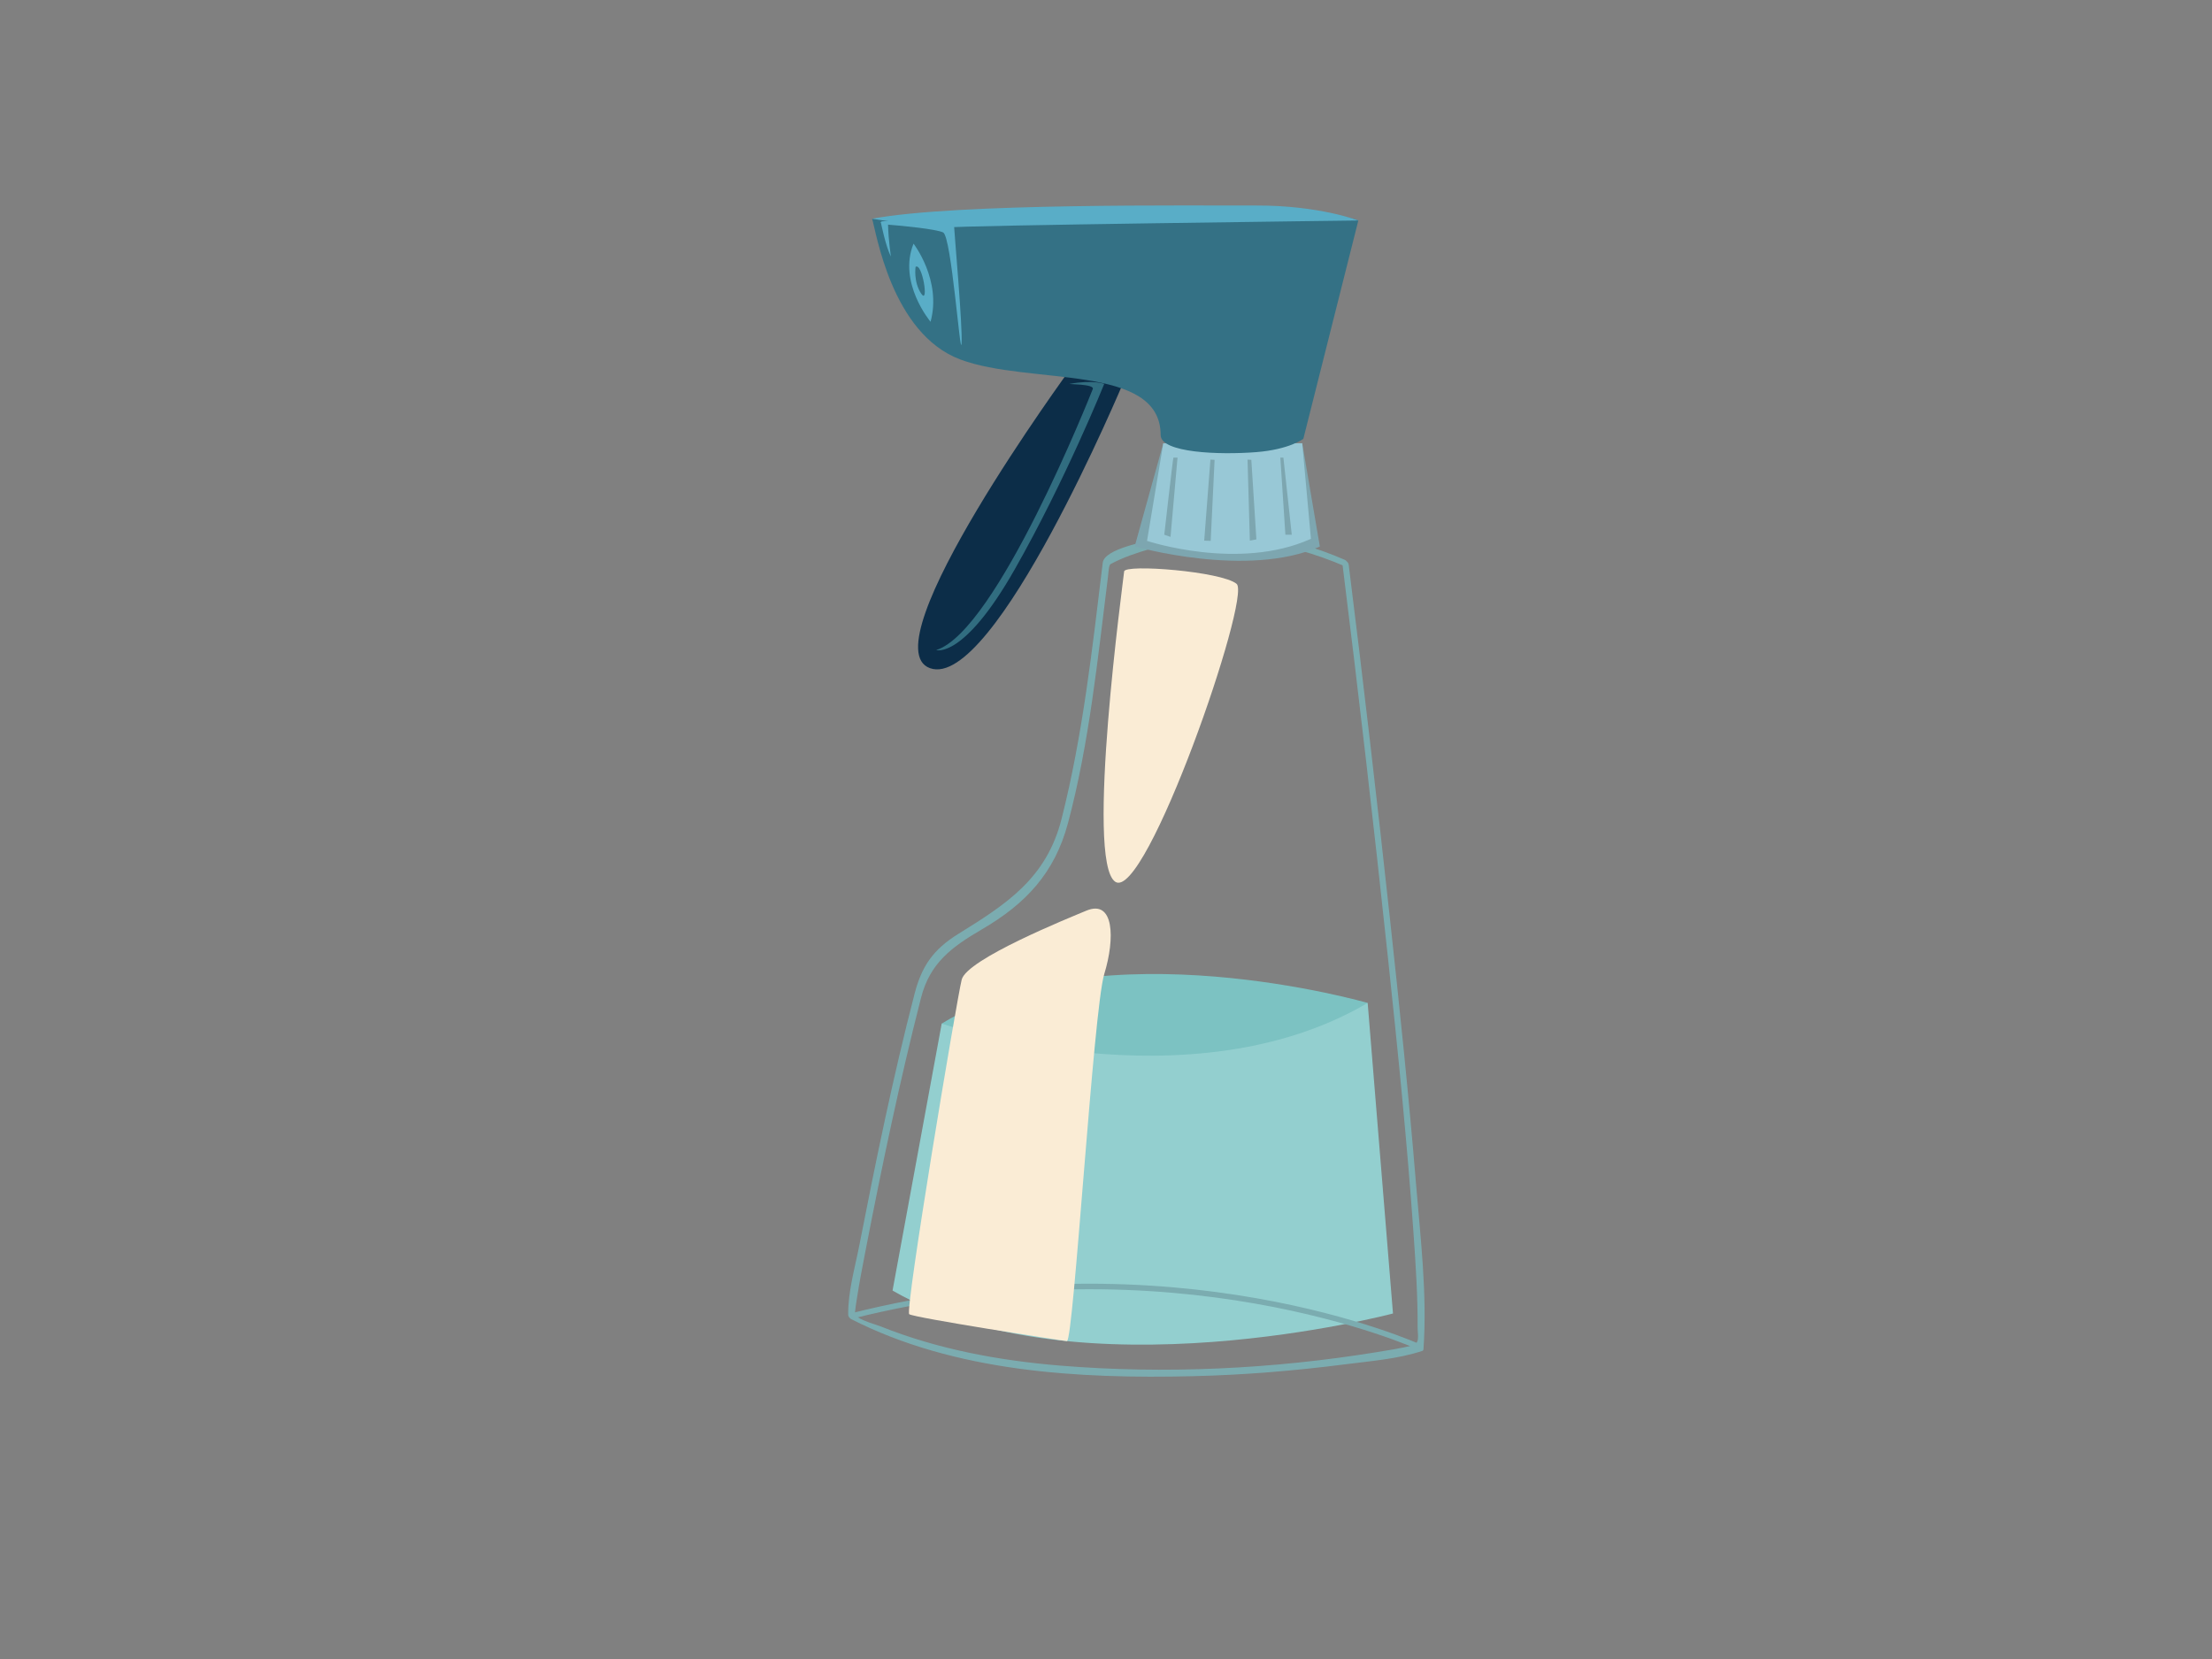 <?xml version="1.0" encoding="utf-8"?>
<!-- Generator: Adobe Illustrator 17.0.0, SVG Export Plug-In . SVG Version: 6.00 Build 0)  -->
<!DOCTYPE svg PUBLIC "-//W3C//DTD SVG 1.1//EN" "http://www.w3.org/Graphics/SVG/1.1/DTD/svg11.dtd">
<svg version="1.1" id="Layer_1" xmlns="http://www.w3.org/2000/svg" xmlns:xlink="http://www.w3.org/1999/xlink" x="0px" y="0px"
	 width="800px" height="600px" viewBox="0 0 800 600" enable-background="new 0 0 800 600" xml:space="preserve">
<rect x="0" y="0" width="800" height="600" fill="#808080" stroke="none"/>
<g>
	<path fill="#7BACB0" d="M485.431,203.308c5.964,47.747,11.481,95.556,16.574,143.405c3.52,33.076,6.887,66.192,9.218,99.377
		c0.795,11.3,1.528,22.645,1.483,33.978c-0.012,2.816,0.963,5.855-1.931,6.554c-4.288,1.035-8.667,1.727-13.017,2.43
		c-37.583,6.077-76.319,7.957-114.265,4.845c-22.12-1.816-44.255-5.894-64.919-14.155c-2.415-0.965-9.571-2.721-9.374-4.931
		c0.15-1.676,0.425-3.344,0.68-5.009c0.932-6.05,2.107-12.064,3.27-18.075c5.886-30.402,12.28-60.83,19.949-90.838
		c3.198-12.516,10.955-18.322,22.025-24.779c15.87-9.257,26.315-20.364,31.144-38.478c7.671-28.784,10.713-59.197,14.41-88.7
		c0.243-1.945,0.3-4.557,0.978-4.923c4.607-2.493,9.684-4.153,14.699-5.591c23.51-6.738,48.279-3.068,70.407,6.535
		c1.614,0.702,0.713-2.004-0.331-2.456c-21.544-9.351-44.568-12.654-67.632-7.609c-3.742,0.819-19.349,3.495-19.971,8.618
		c-3.752,30.912-7.232,62.475-14.905,92.697c-5.424,21.366-19.764,30.682-37.268,41.51c-9.213,5.699-13.317,11.78-15.899,21.746
		c-7.767,29.979-14.019,60.452-19.949,90.838c-1.58,8.102-4.157,16.93-4.042,25.251c0.008,0.555,0.555,1.257,1.031,1.501
		c37.609,19.183,82.257,21.655,123.711,20.665c18.427-0.438,36.845-1.965,55.126-4.305c9.074-1.162,18.989-1.926,27.731-4.826
		c0.253-0.084,0.433-0.286,0.452-0.559c1.405-19.941-1.099-40.468-2.729-60.316c-2.612-31.791-5.929-63.528-9.368-95.239
		c-4.646-42.812-9.616-85.597-14.954-128.328C487.621,202.992,485.208,201.538,485.431,203.308z"/>
</g>
<path fill="#7DA6B0" d="M420.716,160.344l-10.337,37.27c0,0,40.807,11.682,66.96,0.041l-6.369-37.35
	C470.969,160.304,449.564,162.062,420.716,160.344z"/>
<path fill="#98C8D6" d="M420.716,160.344l-5.878,35.274c0,0,33.27,11.054,59.277-0.756l-3.146-34.557
	C470.969,160.304,449.564,160.398,420.716,160.344z"/>
<path fill="#7DA6B0" d="M424.374,165.508c-0.281,1.132-3.298,27.878-3.298,27.878l2.259,0.793l2.532-28.671H424.374z"/>
<polygon fill="#7DA6B0" points="437.767,166.216 435.518,195.53 437.867,195.617 439.272,166.303 "/>
<polygon fill="#7DA6B0" points="451.186,166.212 452.028,195.526 454.388,195.083 452.56,166.303 "/>
<polygon fill="#7DA6B0" points="463.051,165.508 464.877,193.386 467.183,193.386 464.16,165.51 "/>
<path fill="#0C2D48" d="M387.276,133.206c0,0-73.491,100.351-50.941,108.441c23.216,8.334,70.226-103.999,70.226-103.999
	L387.276,133.206z"/>
<path fill="#316D80" d="M386.914,138.819c-1.117,0.203,9.059,0,8.306,1.889c-0.754,1.889-34.74,87.607-56.644,94.401
	c0,0,9.867,3.399,28.349-29.074c18.476-32.473,32.448-67.215,32.448-67.215S395.22,137.309,386.914,138.819z"/>
<g>
	<path fill="#93CFCF" d="M494.637,362.729l9.154,112.314c0,0-114.04,30.214-180.99-8.291l17.778-96.547
		C340.579,370.205,432.328,374.606,494.637,362.729z"/>
</g>
<g>
	<path fill="#7CC2C2" d="M494.637,362.729c0,0-96.326-27.932-154.058,7.476C340.579,370.205,429.946,400.745,494.637,362.729z"/>
</g>
<path fill="#347185" d="M471.375,158.701l19.885-78.957c-13.59-6.324-130.838-1.335-175.857-0.625
	c1.448,4.323,6.895,41.518,31.904,50.891c25.009,9.372,72.46,1.333,72.46,27.332c0,6.426,21.158,7.236,34.621,6.172
	C466.341,162.567,471.375,158.701,471.375,158.701z"/>
<g>
	<path fill="#7BACB0" d="M513.224,488.214c-0.879-0.409-88.991-40.526-205.048-11.281L307.689,475
		c116.779-29.439,205.495,10.994,206.377,11.405L513.224,488.214z"/>
</g>
<path fill="#59ADC7" d="M330.39,88.122c0,0,10.269,13.196,6.157,28.258C336.547,116.379,324.676,102.249,330.39,88.122z"/>
<path fill="#347185" d="M331.127,96.523c0,0-0.828,5.418,2.054,9.696C336.062,110.497,333.559,94.769,331.127,96.523z"/>
<path fill="#59ADC7" d="M315.403,79.118c0,0,25.473,3.904,27.556,3.169c2.083-0.735,148.301-2.544,148.301-2.544
	s-14.237-5.495-36.872-5.407C431.753,74.423,346.222,73.341,315.403,79.118z"/>
<path fill="#59ADC7" d="M318.823,80.62c-3.42-1.503,26.184-0.994,26.219,0.932c0.031,1.925,3.175,36.929,2.717,42.692
	c-0.452,5.765-3.645-38.745-6.661-40.177c-2.557-1.216-14.508-2.407-19.934-2.818C320.139,81.17,319.344,80.85,318.823,80.62z"/>
<path fill="#59ADC7" d="M318.55,80.316c0,0,1.776,8.91,3.664,12.434c0,0-0.893-5.695-1.043-11.507
	C321.143,80.059,319.188,79.891,318.55,80.316z"/>
<path fill="#FAECD5" d="M406.561,206.672c-0.21,2.46-14.204,104.736-3.229,112.22c10.974,7.484,49.392-103.208,43.904-107.734
	C441.747,206.633,406.797,203.928,406.561,206.672z"/>
<path fill="#FAECD5" d="M392.852,329.369c-5.979,2.512-43.196,17.462-45.048,24.946c-1.851,7.484-20.62,119.727-18.969,120.982
	c1.651,1.255,54.644,9.509,57.032,9.733c2.387,0.224,9.55-119.848,13.506-132.766C403.329,339.348,402.94,325.132,392.852,329.369z"
	/>
</svg>
